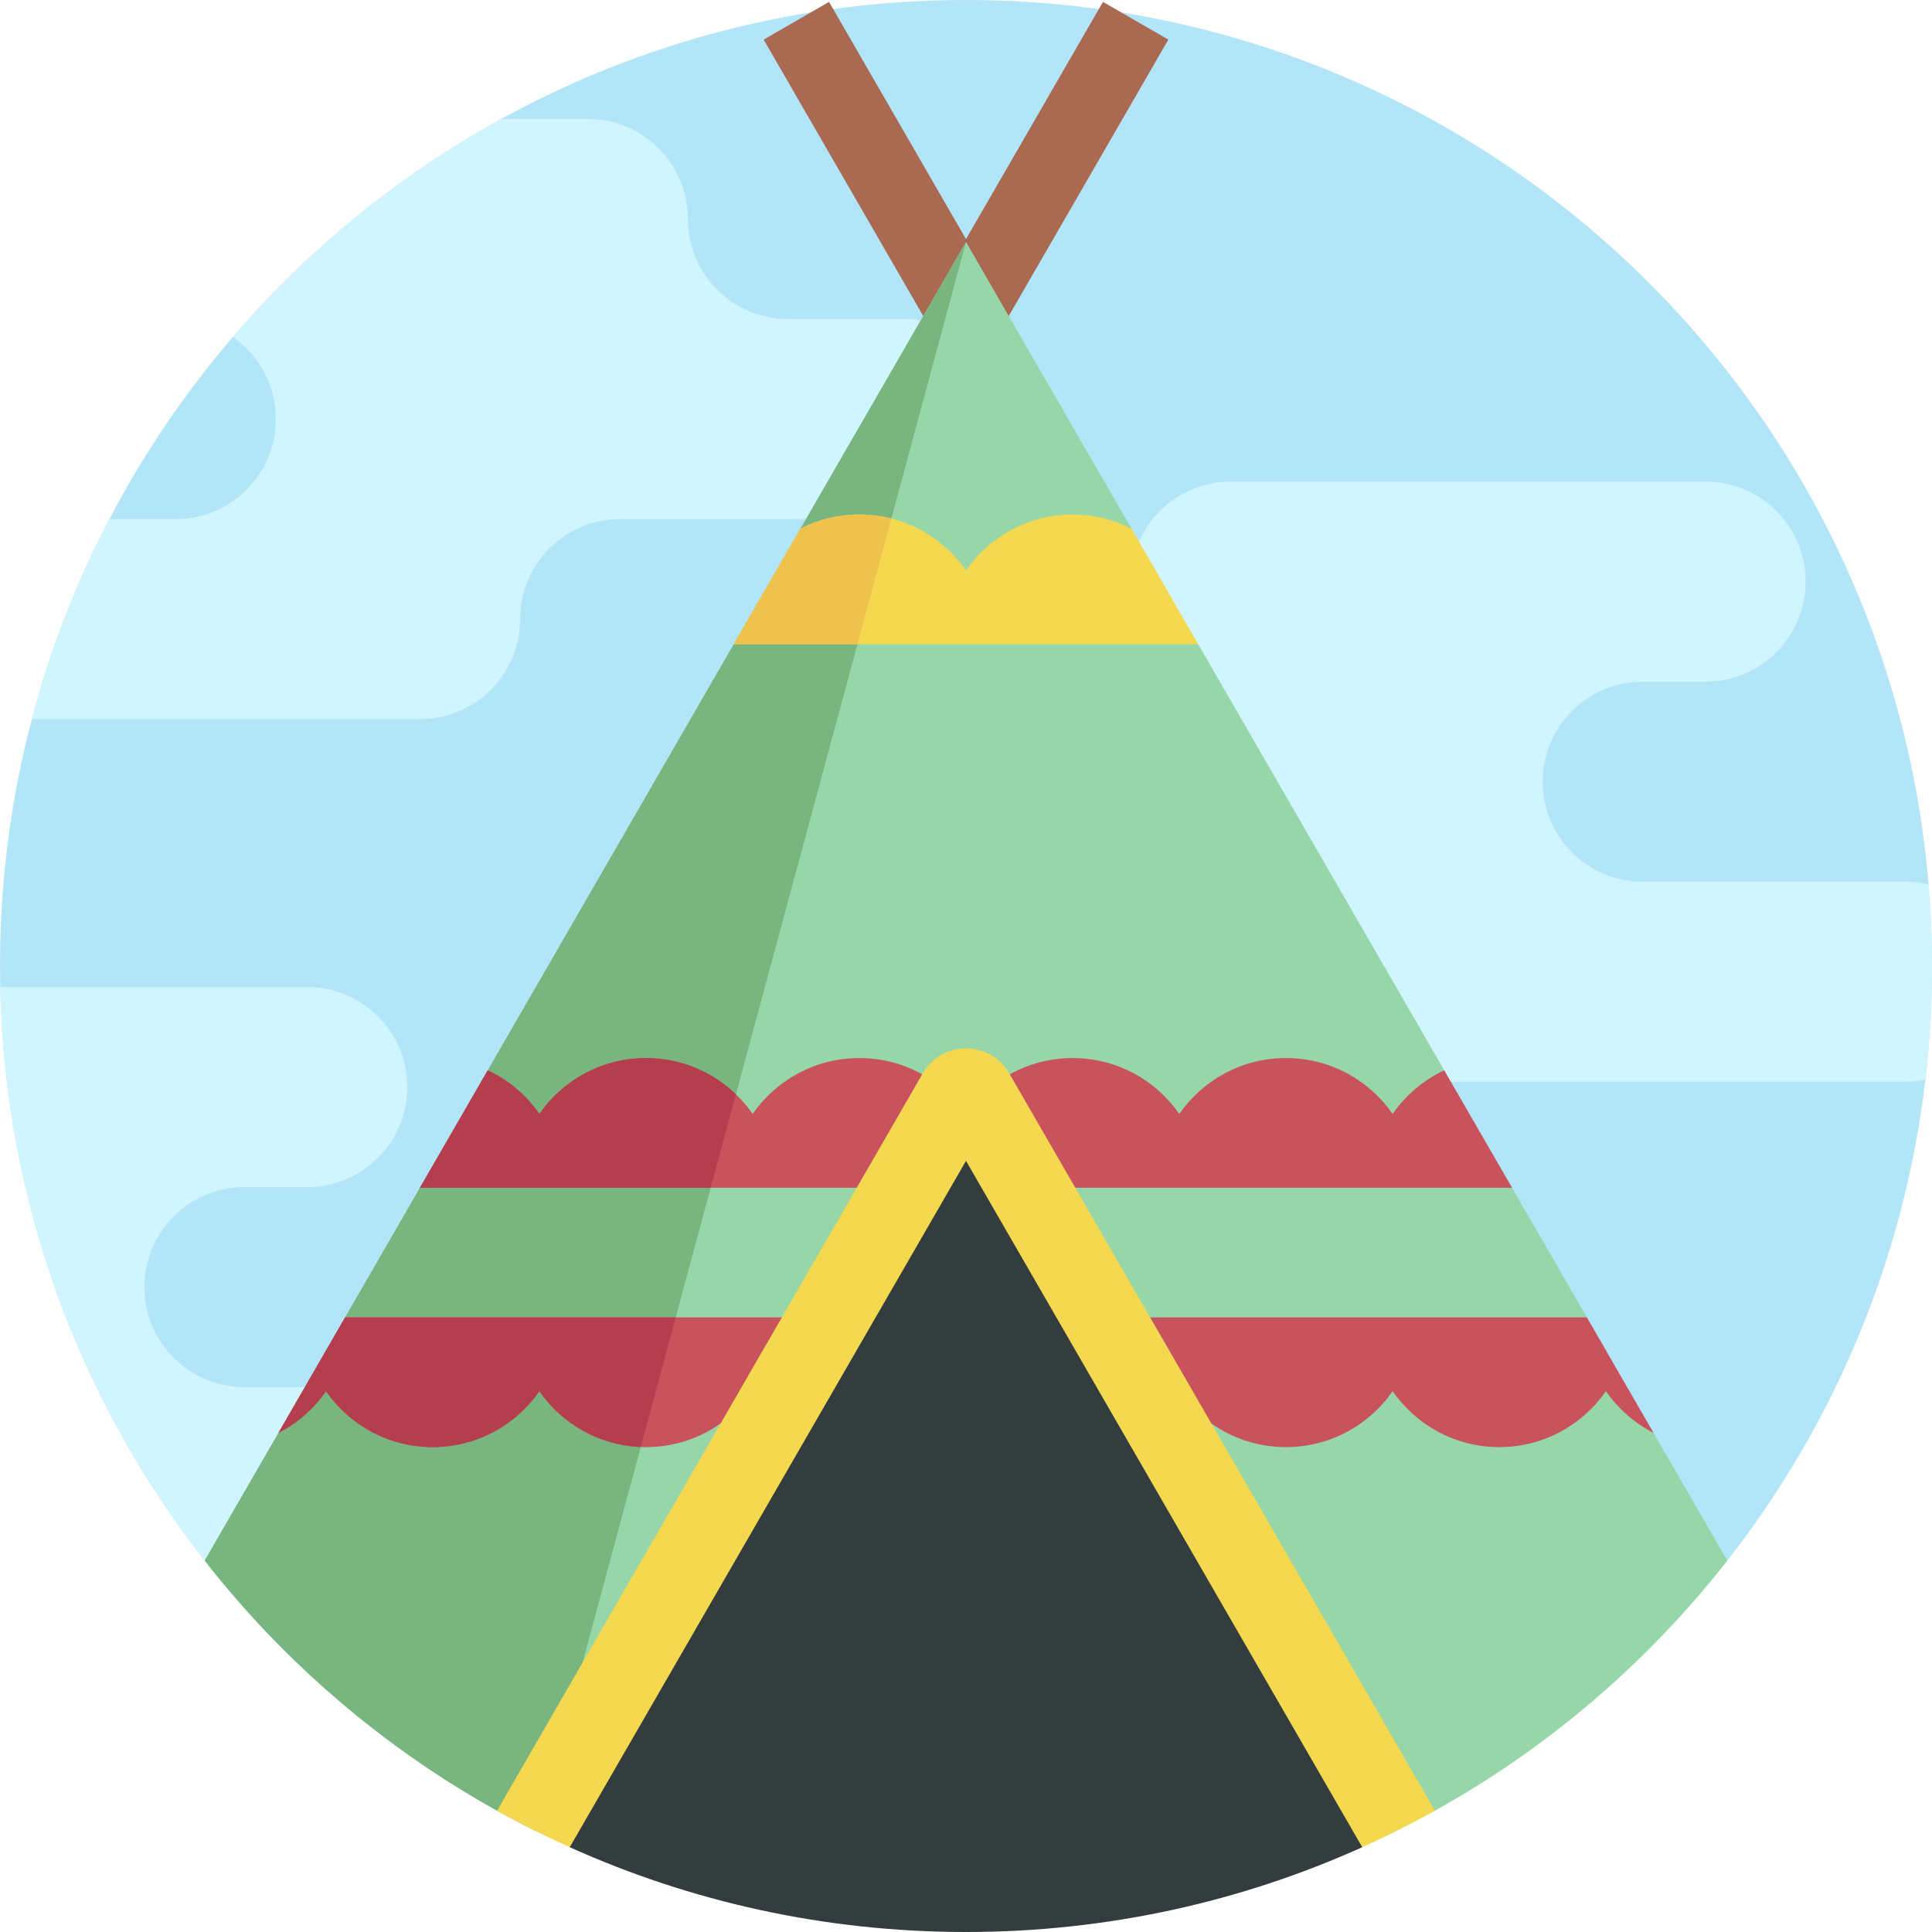 <svg id="Capa_1" enable-background="new 0 0 512 512" height="512" viewBox="0 0 512 512" width="512" xmlns="http://www.w3.org/2000/svg"><g><path d="m54.25 413.58c-32.92-42.09-52.97-94.73-54.19-152-.04-1.86-.06-3.72-.06-5.58 0-22.62 2.93-44.55 8.45-65.44 4.89-18.58 11.83-36.34 20.55-53.01 9.07-17.36 20.07-33.54 32.73-48.26 19.97-23.26 44.04-42.89 71.1-57.76 36.54-20.1 78.52-31.53 123.17-31.53 134.12 0 244.15 103.14 255.1 234.43.6 7.11.9 14.31.9 21.57 0 10.18-.59 20.22-1.75 30.09-5.59 47.75-24.33 91.48-52.5 127.49" fill="#b2e5f7"/><g fill="#d0f5ff"><path d="m512 256c0 10.18-.59 20.22-1.75 30.09-1.77.38-3.61.58-5.49.58h-134.15c-7.32 0-13.95-2.97-18.75-7.76-4.79-4.79-7.76-11.42-7.76-18.74 0-14.64-11.87-26.51-26.5-26.51h-75.58c-7.32 0-13.95-2.96-18.74-7.76-4.8-4.8-7.77-11.42-7.77-18.74 0-14.64 11.87-26.51 26.51-26.51h31.12c7.32 0 13.95-2.97 18.74-7.76 4.8-4.79 7.77-11.42 7.77-18.74 0-14.64 11.86-26.51 26.5-26.51h125.85c7.32 0 13.94 2.97 18.74 7.76 4.8 4.8 7.76 11.43 7.76 18.75 0 14.64-11.86 26.5-26.5 26.5h-16.66c-14.64 0-26.51 11.87-26.51 26.51s11.87 26.5 26.51 26.5h69.42c2.18 0 4.31.26 6.34.77.6 7.11.9 14.31.9 21.57z"/><path d="m141.43 389.94c0 10.18-.59 20.22-1.75 30.09-1.77.38-3.61.58-5.49.58h-56.133c-1.94-2.31-21.947-4.65-23.807-7.03-32.92-42.09-52.97-94.73-54.19-152h81.37c7.32 0 13.94 2.97 18.74 7.76 4.8 4.8 7.76 11.43 7.76 18.75 0 14.64-11.86 26.5-26.5 26.5h-16.66c-14.64 0-26.51 11.87-26.51 26.51s11.87 26.5 26.51 26.5h69.42c2.18 0 4.31.26 6.34.77.6 7.11.9 14.31.9 21.57z"/><path d="m266.42 111.04c0 7.32-2.96 13.95-7.76 18.74-4.8 4.8-11.42 7.77-18.74 7.77h-75.58c-14.64 0-26.5 11.87-26.5 26.5 0 7.32-2.97 13.95-7.76 18.75-4.8 4.79-11.43 7.76-18.75 7.76h-102.88c4.89-18.58 11.83-36.34 20.55-53.01h17.6c14.64 0 26.5-11.87 26.5-26.51 0-9.01-4.5-16.97-11.37-21.75 19.97-23.26 44.04-42.89 71.1-57.76h22.95c14.64 0 26.51 11.86 26.51 26.5 0 7.32 2.97 13.95 7.77 18.75 4.79 4.79 11.42 7.76 18.74 7.76h31.12c14.64 0 26.5 11.87 26.5 26.5z"/></g><path d="m256 103.371-53.619-92.871 17.32-10 36.299 62.871 36.299-62.871 17.32 10z" fill="#aa6951"/><path d="m457.75 413.58c-21.06 26.94-47.41 49.55-77.48 66.27-6.26 3.49-19.668-6.61-26.238-3.65-7.64 3.44-15.48 6.52-23.5 9.21l-139.712 4.605c-8.02-2.69-15.86-5.771-23.5-9.21-6.57-2.96-29.33 2.535-35.59-.955-30.07-16.72-56.42-39.33-77.48-66.27l19.54-33.84 14.416-20.439 3.254-10.181 19.83-34.35 16.564-10.183 1.406-20.938 65.2-112.92 14.751-14.266 2.939-16.384 43.85-75.949 43.85 75.95-.878 16.561 18.568 14.089 65.2 112.92 2.505 15.704 15.465 15.416 19.83 34.35 3.243 13.375 14.427 17.245z" fill="#97d6a8"/><path d="m256 64.13-20.5 75.95-8.27 30.65-30.49 112.92-8.4 31.12-9.27 34.35-8.26 30.62-28.52 105.67c-3.57-1.77-7.09-3.63-10.56-5.56-30.07-16.72-56.42-39.33-77.48-66.27l19.54-33.84 17.67-30.62 19.83-34.35 17.97-31.12 65.2-112.92 17.69-30.65z" fill="#78b57f"/><path d="m438.21 379.738c-5.06-2.6-9.39-6.42-12.62-11.06-6.21 8.95-16.54 14.82-28.26 14.82-11.71 0-22.06-5.87-28.27-14.82-6.2 8.95-16.55 14.82-28.27 14.82-11.71 0-22.05-5.87-28.25-14.82-6.22 8.95-16.55 14.82-28.27 14.82s-22.06-5.87-28.27-14.82c-6.21 8.95-16.55 14.82-28.27 14.82s-22.05-5.87-28.26-14.82c-6.21 8.95-16.55 14.82-28.26 14.82-.47 0-.95-.01-1.41-.03-11.14-.45-20.91-6.2-26.86-14.79-6.21 8.95-16.56 14.82-28.27 14.82-11.72 0-22.05-5.87-28.26-14.82-3.23 4.64-7.56 8.46-12.62 11.06l17.67-30.62h329.08z" fill="#c9535d"/><path d="m179.07 349.118-8.26 30.62-1.01 3.73c-11.14-.45-20.91-6.2-26.86-14.79-6.21 8.95-16.56 14.82-28.27 14.82-11.72 0-22.05-5.87-28.26-14.82-3.23 4.64-7.56 8.46-12.62 11.06l17.67-30.62z" fill="#b53e4e"/><path d="m400.71 314.768h-289.42l17.97-31.12c5.52 2.58 10.23 6.59 13.68 11.56 6.2-8.95 16.55-14.81 28.27-14.81 9.25 0 17.64 3.65 23.81 9.61 1.65 1.57 3.14 3.31 4.44 5.2 6.22-8.95 16.55-14.81 28.27-14.81s22.06 5.86 28.27 14.81c6.21-8.95 16.55-14.81 28.27-14.81s22.05 5.86 28.26 14.81c6.21-8.95 16.55-14.81 28.26-14.81 11.72 0 22.07 5.86 28.27 14.81 3.45-4.97 8.16-8.98 13.68-11.56z" fill="#c9535d"/><path d="m195.02 290.008-6.68 24.76h-77.05l17.97-31.12c5.52 2.58 10.23 6.59 13.68 11.56 6.2-8.95 16.55-14.81 28.27-14.81 9.25-.001 17.64 3.65 23.81 9.61z" fill="#b53e4e"/><path d="m317.54 170.728h-123.08l17.69-30.65c4.68-2.38 9.97-3.73 15.58-3.73 2.93 0 5.77.37 8.49 1.06 8.14 2.07 15.12 7.05 19.78 13.76 6.21-8.95 16.55-14.82 28.27-14.82 5.61 0 10.9 1.35 15.58 3.73z" fill="#f4d84f"/><path d="m236.22 137.408-.72 2.67-8.27 30.65h-32.77l17.69-30.65c4.68-2.38 9.97-3.73 15.58-3.73 2.93 0 5.77.37 8.49 1.06z" fill="#efc24d"/><path d="m380.27 479.85c-6.26 3.49-12.69 6.72-19.26 9.68-7.64 3.44-22.458-6.81-30.478-4.12h-151.462c-8.02-2.69-20.44 7.56-28.08 4.12-6.57-2.96-13-6.19-19.26-9.68l112.81-195.4c5.09-8.82 17.83-8.82 22.92 0z" fill="#f4d84f"/><path d="m361.01 489.53c-32.04 14.44-67.59 22.47-105.01 22.47s-72.97-8.03-105.01-22.47l105.01-181.89z" fill="#333d3d"/></g></svg>